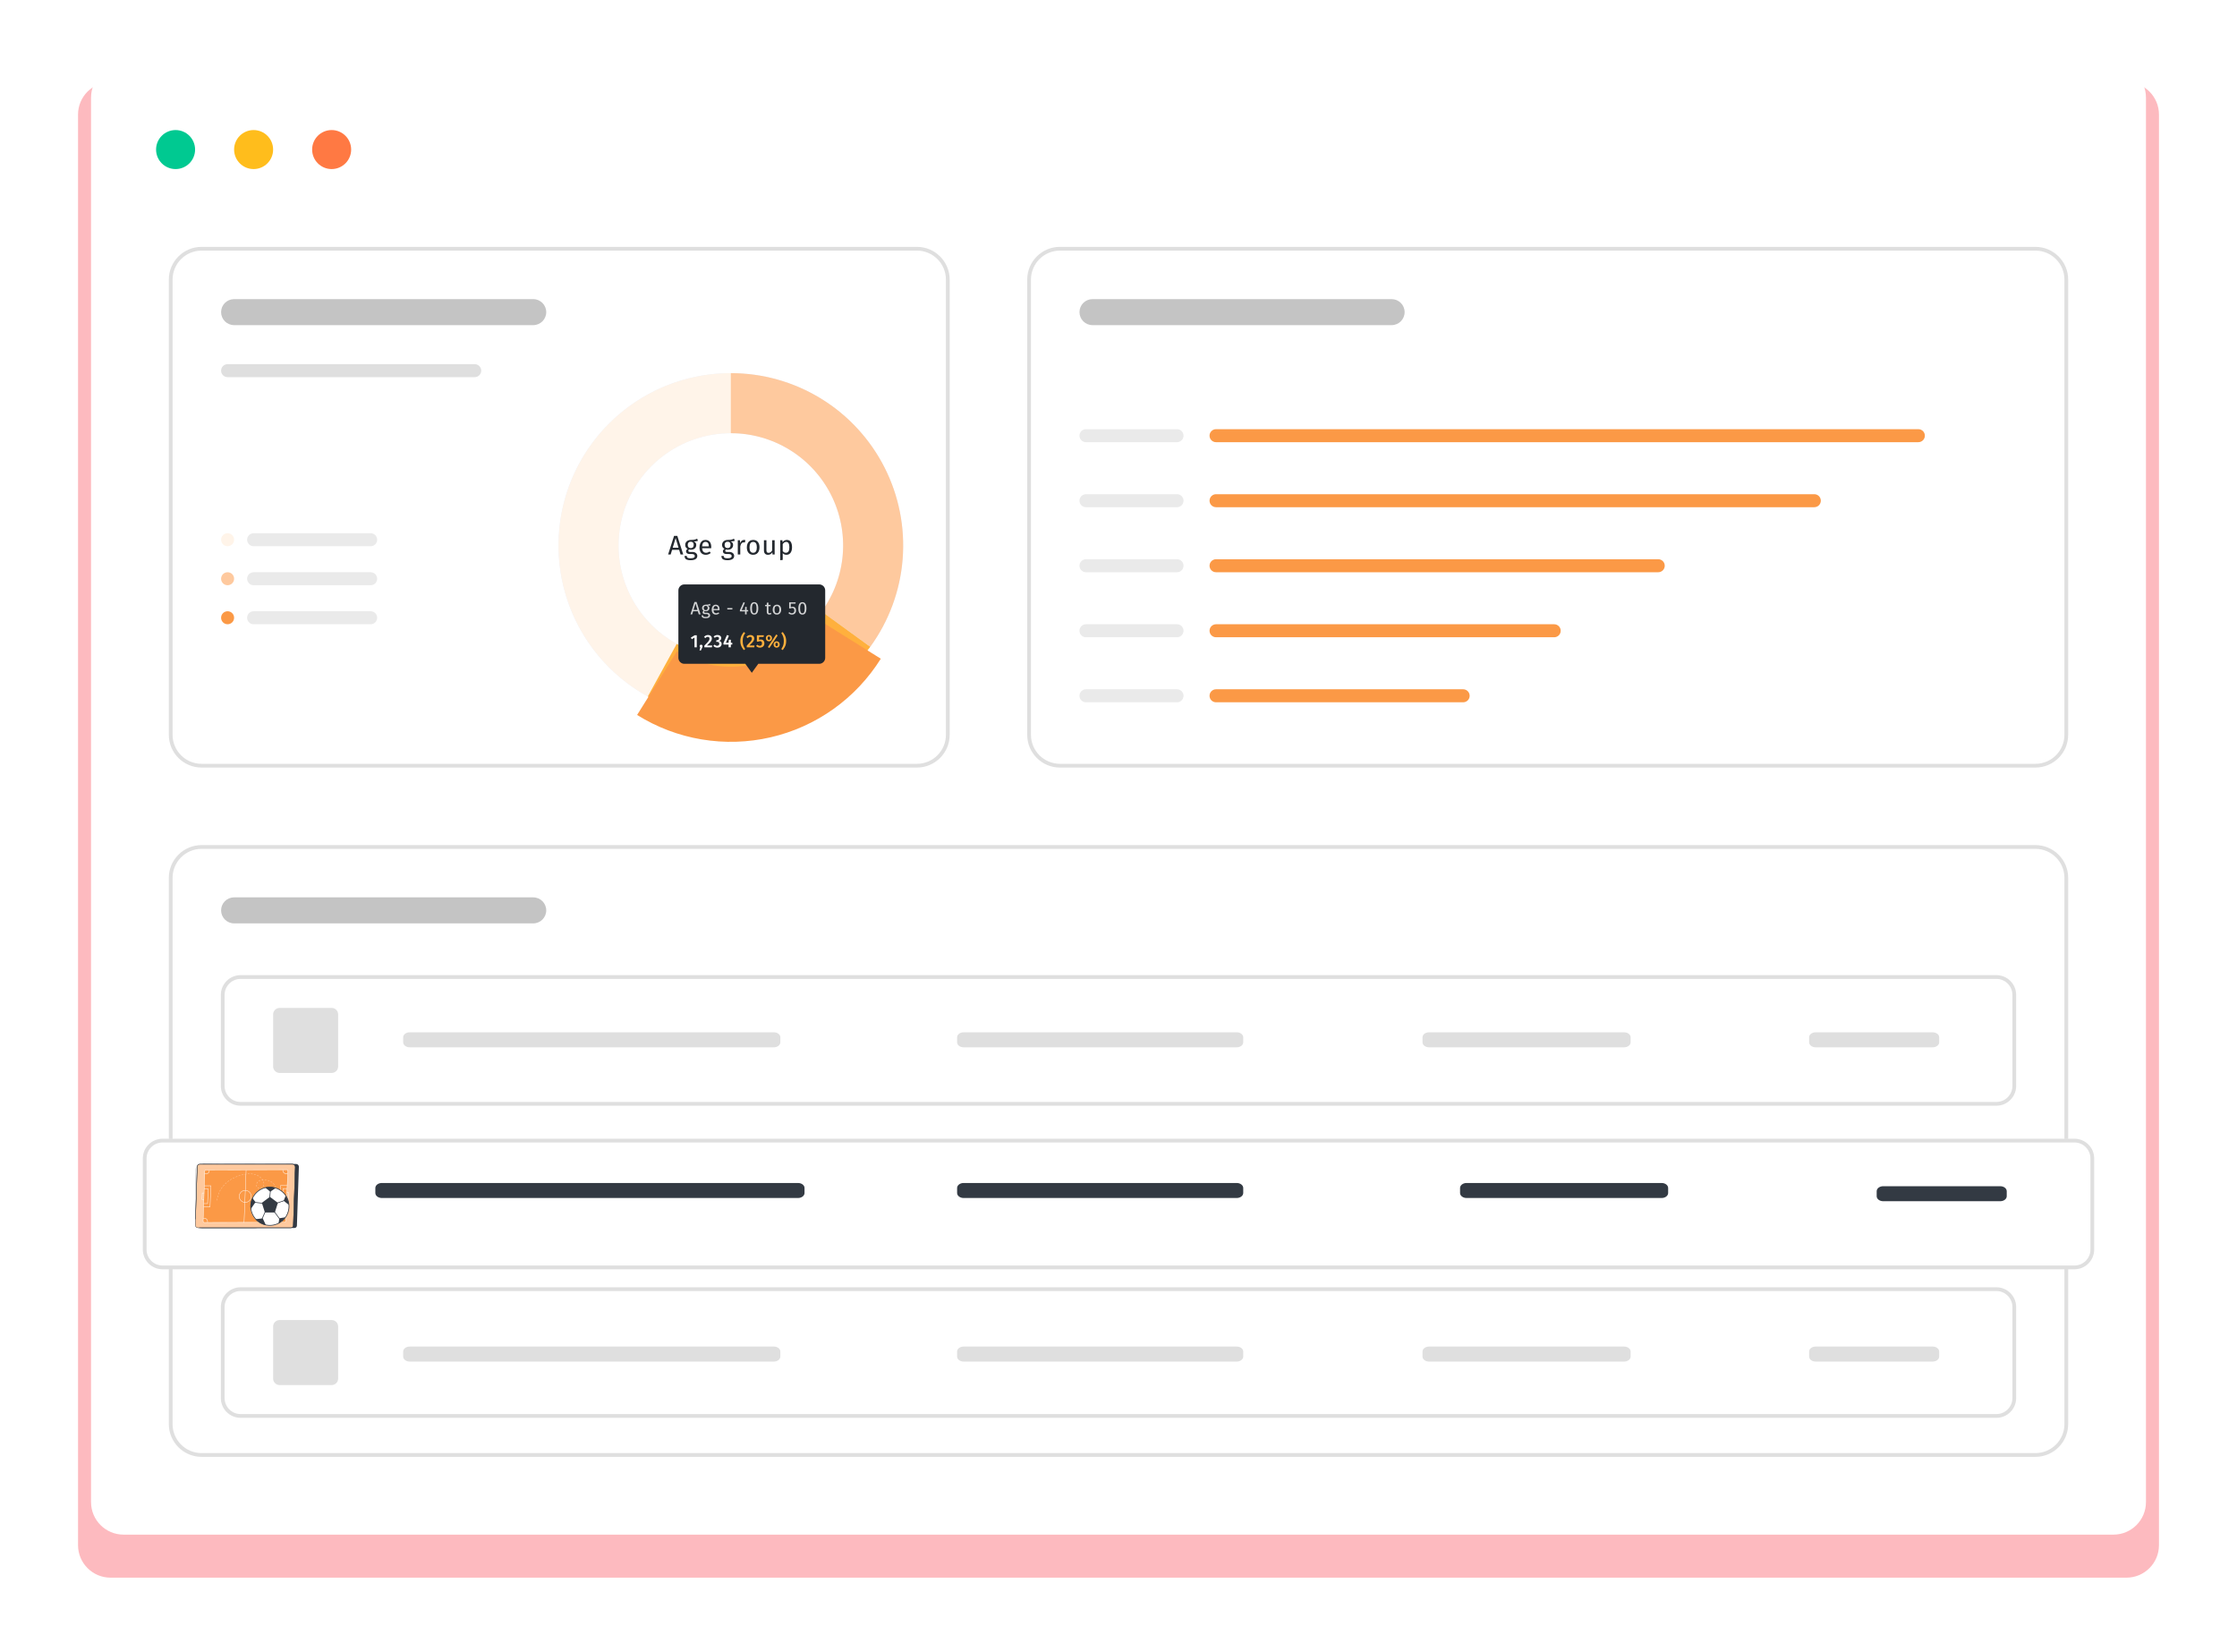 <svg width="596" height="440" viewBox="0 0 596 440" fill="none" xmlns="http://www.w3.org/2000/svg">
<g clip-path="url(#clip0)">
<g filter="url(#filter0_d)">
<path d="M566.547 13.858H29.454C24.669 13.858 20.791 17.736 20.791 22.52V403.622C20.791 408.406 24.669 412.284 29.454 412.284H566.547C571.331 412.284 575.21 408.406 575.21 403.622V22.52C575.21 17.736 571.331 13.858 566.547 13.858Z" fill="#FDBABF"/>
</g>
<path d="M563.081 17.323H32.919C28.134 17.323 24.256 21.201 24.256 25.985V400.158C24.256 404.941 28.134 408.819 32.919 408.819H563.081C567.866 408.819 571.744 404.941 571.744 400.158V25.985C571.744 21.201 567.866 17.323 563.081 17.323Z" fill="white"/>
<path d="M542.292 225.63H53.71C49.165 225.63 45.48 229.314 45.48 233.858V379.37C45.48 383.914 49.165 387.598 53.71 387.598H542.292C546.837 387.598 550.521 383.914 550.521 379.37V233.858C550.521 229.314 546.837 225.63 542.292 225.63Z" fill="white" stroke="#DFDFDF"/>
<path d="M142.069 239.055H62.371C60.458 239.055 58.906 240.606 58.906 242.519C58.906 244.433 60.458 245.984 62.371 245.984H142.069C143.983 245.984 145.534 244.433 145.534 242.519C145.534 240.606 143.983 239.055 142.069 239.055Z" fill="#C4C4C4"/>
<path d="M542.291 66.26H282.407C277.862 66.26 274.178 69.944 274.178 74.488V195.748C274.178 200.292 277.862 203.976 282.407 203.976H542.291C546.836 203.976 550.521 200.292 550.521 195.748V74.488C550.521 69.944 546.836 66.26 542.291 66.26Z" fill="white" stroke="#DFDFDF"/>
<path d="M370.768 79.686H291.071C289.157 79.686 287.605 81.237 287.605 83.15C287.605 85.064 289.157 86.615 291.071 86.615H370.768C372.682 86.615 374.233 85.064 374.233 83.15C374.233 81.237 372.682 79.686 370.768 79.686Z" fill="#C4C4C4"/>
<path d="M511.105 114.331H323.988C323.032 114.331 322.256 115.107 322.256 116.063C322.256 117.02 323.032 117.796 323.988 117.796H511.105C512.062 117.796 512.837 117.02 512.837 116.063C512.837 115.107 512.062 114.331 511.105 114.331Z" fill="#FB9946"/>
<path d="M483.384 131.653H323.988C323.032 131.653 322.256 132.429 322.256 133.386C322.256 134.342 323.032 135.118 323.988 135.118H483.384C484.341 135.118 485.116 134.342 485.116 133.386C485.116 132.429 484.341 131.653 483.384 131.653Z" fill="#FB9946"/>
<path d="M441.802 148.977H323.988C323.032 148.977 322.256 149.752 322.256 150.709C322.256 151.666 323.032 152.441 323.988 152.441H441.802C442.759 152.441 443.535 151.666 443.535 150.709C443.535 149.752 442.759 148.977 441.802 148.977Z" fill="#FB9946"/>
<path d="M414.081 166.299H323.988C323.032 166.299 322.256 167.074 322.256 168.031C322.256 168.988 323.032 169.763 323.988 169.763H414.081C415.038 169.763 415.814 168.988 415.814 168.031C415.814 167.074 415.038 166.299 414.081 166.299Z" fill="#FB9946"/>
<path d="M389.826 183.622H323.988C323.032 183.622 322.256 184.398 322.256 185.354C322.256 186.311 323.032 187.087 323.988 187.087H389.826C390.782 187.087 391.558 186.311 391.558 185.354C391.558 184.398 390.782 183.622 389.826 183.622Z" fill="#FB9946"/>
<path d="M313.594 114.331H289.338C288.381 114.331 287.605 115.107 287.605 116.063C287.605 117.02 288.381 117.796 289.338 117.796H313.594C314.551 117.796 315.326 117.02 315.326 116.063C315.326 115.107 314.551 114.331 313.594 114.331Z" fill="#EAEAEA"/>
<path d="M313.594 131.653H289.338C288.381 131.653 287.605 132.429 287.605 133.386C287.605 134.342 288.381 135.118 289.338 135.118H313.594C314.551 135.118 315.326 134.342 315.326 133.386C315.326 132.429 314.551 131.653 313.594 131.653Z" fill="#EAEAEA"/>
<path d="M313.594 148.977H289.338C288.381 148.977 287.605 149.752 287.605 150.709C287.605 151.666 288.381 152.441 289.338 152.441H313.594C314.551 152.441 315.326 151.666 315.326 150.709C315.326 149.752 314.551 148.977 313.594 148.977Z" fill="#EAEAEA"/>
<path d="M313.594 166.299H289.338C288.381 166.299 287.605 167.074 287.605 168.031C287.605 168.988 288.381 169.763 289.338 169.763H313.594C314.551 169.763 315.326 168.988 315.326 168.031C315.326 167.074 314.551 166.299 313.594 166.299Z" fill="#EAEAEA"/>
<path d="M313.594 183.622H289.338C288.381 183.622 287.605 184.398 287.605 185.354C287.605 186.311 288.381 187.087 289.338 187.087H313.594C314.551 187.087 315.326 186.311 315.326 185.354C315.326 184.398 314.551 183.622 313.594 183.622Z" fill="#EAEAEA"/>
<path d="M531.895 260.275H64.104C61.473 260.275 59.34 262.408 59.34 265.039V289.291C59.34 291.922 61.473 294.055 64.104 294.055H531.895C534.527 294.055 536.66 291.922 536.66 289.291V265.039C536.66 262.408 534.527 260.275 531.895 260.275Z" fill="white" stroke="#DFDFDF"/>
<path d="M206.174 275H109.151C108.194 275 107.418 275.597 107.418 276.333V277.667C107.418 278.403 108.194 279 109.151 279H206.174C207.131 279 207.906 278.403 207.906 277.667V276.333C207.906 275.597 207.131 275 206.174 275Z" fill="#DFDFDF"/>
<path d="M329.5 275H256.733C255.776 275 255 275.597 255 276.333V277.667C255 278.403 255.776 279 256.733 279H329.5C330.457 279 331.232 278.403 331.232 277.667V276.333C331.232 275.597 330.457 275 329.5 275Z" fill="#DFDFDF"/>
<path d="M432.709 275H380.733C379.776 275 379 275.597 379 276.333V277.667C379 278.403 379.776 279 380.733 279H432.709C433.666 279 434.442 278.403 434.442 277.667V276.333C434.442 275.597 433.666 275 432.709 275Z" fill="#DFDFDF"/>
<path d="M514.919 275H483.733C482.776 275 482 275.597 482 276.333V277.667C482 278.403 482.776 279 483.733 279H514.919C515.875 279 516.651 278.403 516.651 277.667V276.333C516.651 275.597 515.875 275 514.919 275Z" fill="#DFDFDF"/>
<path d="M88.361 268.504H74.5C73.543 268.504 72.768 269.279 72.768 270.236V284.094C72.768 285.051 73.543 285.827 74.5 285.827H88.361C89.317 285.827 90.093 285.051 90.093 284.094V270.236C90.093 269.279 89.317 268.504 88.361 268.504Z" fill="#DFDFDF"/>
<g filter="url(#filter1_d)">
<path d="M552.687 301.417H43.315C40.444 301.417 38.117 303.744 38.117 306.614V330.866C38.117 333.736 40.444 336.063 43.315 336.063H552.687C555.558 336.063 557.885 333.736 557.885 330.866V306.614C557.885 303.744 555.558 301.417 552.687 301.417Z" fill="white"/>
<path d="M552.687 301.851H43.315C40.684 301.851 38.551 303.983 38.551 306.614V330.866C38.551 333.497 40.684 335.63 43.315 335.63H552.687C555.319 335.63 557.452 333.497 557.452 330.866V306.614C557.452 303.983 555.319 301.851 552.687 301.851Z" stroke="#DFDFDF"/>
</g>
<path d="M212.616 315.143H101.733C100.776 315.143 100 315.74 100 316.476V317.809C100 318.546 100.776 319.143 101.733 319.143H212.616C213.573 319.143 214.349 318.546 214.349 317.809V316.476C214.349 315.74 213.573 315.143 212.616 315.143Z" fill="#333A43"/>
<path d="M329.5 315.143H256.733C255.776 315.143 255 315.74 255 316.476V317.809C255 318.546 255.776 319.143 256.733 319.143H329.5C330.457 319.143 331.233 318.546 331.233 317.809V316.476C331.233 315.74 330.457 315.143 329.5 315.143Z" fill="#333A43"/>
<path d="M442.709 315.143H390.733C389.776 315.143 389 315.74 389 316.476V317.809C389 318.546 389.776 319.143 390.733 319.143H442.709C443.666 319.143 444.442 318.546 444.442 317.809V316.476C444.442 315.74 443.666 315.143 442.709 315.143Z" fill="#333A43"/>
<path d="M532.919 316H501.733C500.776 316 500 316.597 500 317.333V318.667C500 319.403 500.776 320 501.733 320H532.919C533.875 320 534.651 319.403 534.651 318.667V317.333C534.651 316.597 533.875 316 532.919 316Z" fill="#333A43"/>
<path d="M67.57 310.079H53.709C52.752 310.079 51.977 310.855 51.977 311.811V325.67C51.977 326.626 52.752 327.402 53.709 327.402H67.57C68.526 327.402 69.302 326.626 69.302 325.67V311.811C69.302 310.855 68.526 310.079 67.57 310.079Z" fill="#DFDFDF"/>
<path d="M58.819 310.137L78.902 310.079C79.305 310.079 79.642 310.422 79.629 310.821L79.106 326.512C79.095 326.864 78.812 327.133 78.456 327.133L53.714 327.13C53.31 327.13 52.968 326.751 52.981 326.353L53.509 310.758C53.52 310.407 53.789 310.099 54.145 310.099L58.819 310.137Z" fill="#333A43"/>
<path d="M57.862 310.137H77.945C78.349 310.137 78.685 310.48 78.671 310.879L78.149 326.458C78.138 326.81 77.856 327.079 77.499 327.079H52.757C52.353 327.079 52.016 326.736 52.03 326.338L52.552 310.758C52.564 310.406 52.846 310.137 53.202 310.137H57.862Z" fill="#FEC99E"/>
<path d="M53.201 310.19C52.871 310.19 52.614 310.435 52.603 310.76L52.081 326.34C52.075 326.517 52.143 326.686 52.27 326.819C52.399 326.951 52.576 327.028 52.756 327.028H77.499C77.829 327.028 78.086 326.782 78.097 326.457L78.619 310.877C78.625 310.701 78.558 310.53 78.43 310.399C78.302 310.265 78.124 310.19 77.944 310.19H53.201ZM77.499 327.132H52.756C52.548 327.132 52.343 327.044 52.195 326.891C52.048 326.738 51.97 326.542 51.977 326.336L52.499 310.756C52.512 310.373 52.814 310.085 53.201 310.085H77.944C78.152 310.085 78.357 310.172 78.505 310.326C78.653 310.478 78.73 310.676 78.723 310.881L78.201 326.46C78.188 326.843 77.886 327.132 77.499 327.132Z" fill="#333A43"/>
<path d="M52.082 324.836C52.081 324.836 52.08 324.836 52.08 324.836C52.051 324.835 52.028 324.811 52.029 324.782L52.499 310.756C52.512 310.373 52.814 310.085 53.202 310.085H57.861C57.89 310.085 57.913 310.108 57.913 310.137C57.913 310.166 57.89 310.189 57.861 310.189H53.202C52.872 310.189 52.615 310.435 52.604 310.76L52.134 324.785C52.133 324.814 52.11 324.836 52.082 324.836Z" fill="#333A43"/>
<path d="M77.499 327.132H53.13C53.101 327.132 53.078 327.109 53.078 327.08C53.078 327.051 53.101 327.028 53.13 327.028H77.499C77.829 327.028 78.087 326.782 78.097 326.457L78.62 310.877C78.626 310.701 78.558 310.53 78.431 310.399C78.302 310.265 78.125 310.19 77.945 310.19H57.862C57.833 310.19 57.809 310.166 57.809 310.137C57.809 310.108 57.833 310.085 57.862 310.085H77.945C78.153 310.085 78.358 310.172 78.506 310.326C78.653 310.478 78.731 310.676 78.724 310.881L78.202 326.46C78.189 326.843 77.887 327.132 77.499 327.132Z" fill="#333A43"/>
<path d="M75.825 325.606L54.384 325.656C54.232 325.656 54.11 325.53 54.115 325.379L54.562 311.921C54.567 311.777 54.685 311.662 54.83 311.662L76.435 311.611C76.588 311.611 76.711 311.739 76.704 311.892L76.092 325.349C76.086 325.492 75.968 325.605 75.825 325.606Z" fill="#FB9946"/>
<path d="M75.824 325.553L75.824 325.606L75.824 325.553C75.939 325.553 76.034 325.463 76.039 325.347L76.651 311.89C76.654 311.831 76.632 311.774 76.591 311.731C76.55 311.688 76.495 311.664 76.435 311.664C76.435 311.664 76.435 311.664 76.435 311.664L54.829 311.714C54.712 311.715 54.617 311.806 54.614 311.923L54.167 325.381C54.165 325.439 54.187 325.496 54.228 325.538C54.269 325.581 54.324 325.604 54.383 325.604C54.383 325.604 54.383 325.604 54.384 325.604L75.824 325.553ZM54.383 325.708C54.295 325.708 54.214 325.673 54.153 325.611C54.092 325.548 54.06 325.465 54.063 325.377L54.509 311.92C54.515 311.746 54.655 311.61 54.829 311.61L76.434 311.56C76.435 311.56 76.435 311.56 76.435 311.56C76.523 311.56 76.606 311.594 76.667 311.658C76.728 311.722 76.76 311.806 76.755 311.895L76.144 325.352C76.136 325.523 75.996 325.658 75.824 325.658L54.384 325.708C54.384 325.708 54.383 325.708 54.383 325.708Z" fill="white"/>
<path d="M65.077 325.71L64.973 325.706L65.518 311.691L65.622 311.696L65.077 325.71Z" fill="white"/>
<path d="M65.337 317.164C65.311 317.164 65.286 317.165 65.26 317.166C64.408 317.207 63.749 317.934 63.79 318.785C63.81 319.198 63.989 319.578 64.295 319.856C64.601 320.133 64.997 320.276 65.41 320.255C65.822 320.235 66.203 320.056 66.48 319.75C66.758 319.444 66.9 319.049 66.88 318.635C66.86 318.223 66.68 317.843 66.374 317.566C66.088 317.305 65.722 317.164 65.337 317.164ZM65.333 320.362C64.922 320.362 64.531 320.211 64.225 319.933C63.898 319.637 63.707 319.231 63.686 318.79C63.642 317.881 64.346 317.106 65.255 317.062C65.696 317.04 66.118 317.192 66.445 317.488C66.771 317.784 66.963 318.19 66.984 318.631C67.006 319.071 66.854 319.494 66.558 319.82C66.261 320.147 65.855 320.338 65.415 320.36C65.387 320.361 65.36 320.362 65.333 320.362Z" fill="white"/>
<path d="M56.018 321.534H54.256V321.43H55.918L56.127 315.942H54.458V315.837H56.235L56.018 321.534Z" fill="white"/>
<path d="M55.351 320.686H54.336V320.582H55.25L55.395 316.765H54.417V316.66H55.504L55.351 320.686Z" fill="white"/>
<path d="M54.358 319.589H53.77L53.839 317.752H54.398V317.857H53.94L53.878 319.485H54.358V319.589Z" fill="white"/>
<path d="M76.243 321.483H74.477L74.715 315.751H76.488V315.856H74.816L74.585 321.378H76.243V321.483Z" fill="white"/>
<path d="M76.23 320.629H75.211L75.379 316.579H76.462V316.684H75.48L75.32 320.524H76.23V320.629Z" fill="white"/>
<path d="M76.883 319.526H76.299V319.421H76.783L76.851 317.783H76.397V317.679H76.96L76.883 319.526Z" fill="white"/>
<path d="M54.857 312.8C54.733 312.8 54.611 312.777 54.496 312.73L54.535 312.634C54.638 312.675 54.746 312.696 54.857 312.696C55.331 312.696 55.716 312.311 55.716 311.837C55.716 311.801 55.714 311.764 55.71 311.729L55.813 311.715C55.818 311.756 55.821 311.796 55.821 311.837C55.821 312.368 55.389 312.8 54.857 312.8Z" fill="white"/>
<path d="M76.268 312.732C75.737 312.732 75.305 312.3 75.305 311.768C75.305 311.727 75.307 311.686 75.312 311.646L75.416 311.659C75.411 311.695 75.409 311.732 75.409 311.768C75.409 312.242 75.794 312.627 76.268 312.627C76.379 312.627 76.488 312.606 76.59 312.565L76.629 312.662C76.514 312.708 76.393 312.732 76.268 312.732Z" fill="white"/>
<path d="M74.887 325.579C74.878 325.54 74.871 325.499 74.867 325.458C74.84 325.203 74.914 324.952 75.076 324.751C75.238 324.551 75.469 324.427 75.725 324.4C75.849 324.387 75.972 324.398 76.091 324.432L76.062 324.532C75.956 324.502 75.846 324.492 75.736 324.504C75.507 324.528 75.302 324.639 75.158 324.817C75.013 324.996 74.947 325.219 74.971 325.448C74.974 325.484 74.98 325.52 74.989 325.555L74.887 325.579Z" fill="white"/>
<path d="M55.333 325.647L55.232 325.624C55.24 325.588 55.246 325.553 55.25 325.516C55.299 325.045 54.956 324.623 54.485 324.573C54.374 324.561 54.264 324.571 54.158 324.602L54.129 324.501C54.248 324.467 54.371 324.456 54.496 324.469C55.024 324.525 55.409 324.999 55.353 325.528C55.349 325.568 55.343 325.608 55.333 325.647Z" fill="white"/>
<path d="M60.524 325.311L60.227 327.401L60.524 325.311Z" fill="white"/>
<path d="M76.974 321.351C76.974 322.437 76.637 323.444 76.059 324.274C75.584 324.956 74.949 325.518 74.207 325.903C73.501 326.269 72.698 326.477 71.847 326.477C71.503 326.477 71.169 326.444 70.844 326.379C69.741 326.161 68.766 325.589 68.041 324.785C67.387 324.061 66.937 323.15 66.781 322.141C66.741 321.883 67.058 321.283 67.058 321.015C67.058 320.357 67.027 319.974 67.17 319.479C67.202 319.369 67.174 319.235 67.233 319.113C67.896 317.747 69.148 316.72 70.66 316.363C70.667 316.362 70.674 316.36 70.682 316.358C71.055 316.27 71.474 316.617 71.875 316.617C72.424 316.617 72.923 316.31 73.418 316.469C73.431 316.473 73.445 316.478 73.458 316.482C74.562 316.848 75.5 317.577 76.128 318.53C76.602 319.247 76.899 320.088 76.962 320.995C76.969 321.112 76.974 321.232 76.974 321.351Z" fill="white"/>
<path d="M76.96 320.994L75.572 319.878L76.126 318.529C76.6 319.246 76.898 320.087 76.96 320.994Z" fill="#333A43"/>
<path d="M73.459 316.482L72.002 317.467L70.66 316.363C71.041 316.271 71.438 316.224 71.847 316.224C72.411 316.224 72.952 316.314 73.459 316.482Z" fill="#333A43"/>
<path d="M68.072 320.245L66.78 322.14C66.74 321.883 66.719 321.619 66.719 321.351C66.719 320.548 66.904 319.788 67.232 319.113L68.072 320.245Z" fill="#333A43"/>
<path d="M70.843 326.38C69.74 326.162 68.765 325.589 68.039 324.785L70.001 324.579L70.843 326.38Z" fill="#333A43"/>
<path d="M76.057 324.273C75.583 324.956 74.947 325.518 74.205 325.903L74.436 324.544L76.057 324.273Z" fill="#333A43"/>
<path d="M70.58 323.003L69.764 320.421L71.901 318.833L74.038 320.438L73.222 323.003H70.58Z" fill="#333A43"/>
<path d="M69.683 325.132C69.671 325.132 69.659 325.129 69.647 325.124C69.602 325.104 69.581 325.051 69.601 325.006L70.9 322.033C70.92 321.987 70.973 321.966 71.018 321.986C71.064 322.006 71.084 322.059 71.064 322.104L69.765 325.078C69.751 325.112 69.718 325.132 69.683 325.132Z" fill="#333A43"/>
<path d="M74.793 325.19C74.766 325.19 74.739 325.177 74.721 325.153L72.758 322.497C72.728 322.457 72.737 322.401 72.776 322.372C72.816 322.343 72.872 322.351 72.902 322.39L74.865 325.047C74.894 325.087 74.886 325.142 74.846 325.172C74.83 325.184 74.811 325.19 74.793 325.19Z" fill="#333A43"/>
<path d="M73.638 320.628C73.601 320.628 73.566 320.604 73.554 320.567C73.538 320.52 73.563 320.469 73.61 320.453L76.267 319.559C76.314 319.542 76.365 319.568 76.381 319.615C76.396 319.662 76.371 319.712 76.324 319.728L73.667 320.623C73.657 320.627 73.648 320.628 73.638 320.628Z" fill="#333A43"/>
<path d="M71.82 319.472C71.817 319.472 71.814 319.472 71.811 319.472C71.761 319.467 71.726 319.423 71.731 319.373L71.991 316.891C71.996 316.842 72.039 316.805 72.089 316.811C72.138 316.816 72.174 316.86 72.169 316.909L71.909 319.392C71.904 319.438 71.865 319.472 71.82 319.472Z" fill="#333A43"/>
<path d="M70.433 320.685C70.43 320.685 70.427 320.685 70.423 320.685L67.218 320.309C67.169 320.304 67.133 320.259 67.139 320.21C67.145 320.161 67.189 320.125 67.239 320.132L70.444 320.507C70.493 320.513 70.528 320.557 70.522 320.606C70.517 320.652 70.478 320.685 70.433 320.685Z" fill="#333A43"/>
<path d="M71.901 316.334C69.141 316.334 66.896 318.579 66.896 321.338C66.896 324.098 69.141 326.343 71.901 326.343C74.661 326.343 76.906 324.098 76.906 321.338C76.906 318.579 74.661 316.334 71.901 316.334ZM71.901 326.535C69.035 326.535 66.703 324.204 66.703 321.338C66.703 318.473 69.035 316.142 71.901 316.142C74.767 316.142 77.099 318.473 77.099 321.338C77.099 324.204 74.767 326.535 71.901 326.535Z" fill="#333A43"/>
<path d="M66.042 312.782C66.015 312.782 65.992 312.761 65.99 312.734C65.988 312.705 66.01 312.68 66.038 312.678C66.181 312.667 66.322 312.661 66.459 312.659C66.46 312.659 66.46 312.659 66.46 312.659C66.489 312.659 66.512 312.682 66.512 312.71C66.513 312.74 66.49 312.763 66.461 312.764C66.326 312.766 66.186 312.772 66.046 312.782C66.045 312.782 66.043 312.782 66.042 312.782ZM67.294 312.812C67.292 312.812 67.289 312.812 67.287 312.812C67.153 312.793 67.014 312.78 66.875 312.773C66.846 312.771 66.824 312.746 66.826 312.717C66.827 312.689 66.853 312.667 66.881 312.668C67.023 312.677 67.164 312.689 67.301 312.708C67.33 312.712 67.35 312.738 67.346 312.767C67.342 312.793 67.32 312.812 67.294 312.812ZM65.213 312.889C65.188 312.889 65.166 312.871 65.162 312.845C65.157 312.817 65.176 312.79 65.204 312.785C65.345 312.76 65.485 312.738 65.62 312.721C65.648 312.717 65.674 312.737 65.678 312.766C65.682 312.794 65.662 312.821 65.633 312.825C65.5 312.842 65.362 312.863 65.222 312.888C65.219 312.889 65.216 312.889 65.213 312.889ZM68.109 312.996C68.103 312.996 68.098 312.995 68.093 312.993C67.963 312.952 67.829 312.915 67.694 312.884C67.666 312.878 67.648 312.85 67.655 312.822C67.661 312.794 67.689 312.776 67.717 312.782C67.855 312.814 67.993 312.851 68.125 312.894C68.152 312.903 68.167 312.933 68.158 312.96C68.151 312.982 68.131 312.996 68.109 312.996ZM64.396 313.067C64.373 313.067 64.352 313.051 64.346 313.027C64.338 313 64.355 312.971 64.383 312.963C64.489 312.937 64.596 312.91 64.702 312.887C64.732 312.88 64.762 312.873 64.792 312.867C64.82 312.861 64.848 312.878 64.854 312.907C64.86 312.935 64.842 312.962 64.814 312.969C64.784 312.975 64.755 312.982 64.725 312.988C64.62 313.013 64.514 313.039 64.409 313.065C64.405 313.066 64.4 313.067 64.396 313.067ZM63.594 313.304C63.572 313.304 63.552 313.29 63.545 313.268C63.535 313.24 63.55 313.211 63.578 313.201C63.709 313.157 63.844 313.115 63.978 313.075C64.006 313.067 64.035 313.083 64.043 313.11C64.051 313.138 64.035 313.168 64.008 313.175C63.875 313.215 63.741 313.257 63.611 313.3C63.605 313.303 63.6 313.304 63.594 313.304ZM68.873 313.331C68.865 313.331 68.856 313.329 68.847 313.324C68.73 313.258 68.606 313.195 68.479 313.14C68.452 313.129 68.44 313.097 68.452 313.071C68.463 313.045 68.494 313.032 68.52 313.044C68.651 313.101 68.778 313.165 68.899 313.233C68.924 313.248 68.933 313.28 68.919 313.305C68.909 313.322 68.891 313.331 68.873 313.331ZM62.812 313.6C62.792 313.6 62.773 313.588 62.764 313.568C62.753 313.541 62.765 313.511 62.792 313.499C62.92 313.445 63.051 313.392 63.182 313.343C63.209 313.332 63.239 313.346 63.249 313.373C63.26 313.4 63.246 313.43 63.219 313.44C63.089 313.489 62.959 313.542 62.833 313.595C62.826 313.598 62.819 313.6 62.812 313.6ZM69.546 313.825C69.533 313.825 69.52 313.821 69.51 313.811C69.412 313.718 69.305 313.63 69.193 313.548C69.17 313.531 69.165 313.498 69.182 313.475C69.199 313.452 69.232 313.446 69.255 313.464C69.371 313.548 69.48 313.64 69.582 313.735C69.603 313.755 69.603 313.788 69.584 313.809C69.573 313.82 69.56 313.825 69.546 313.825ZM62.057 313.957C62.038 313.957 62.02 313.947 62.011 313.929C61.997 313.904 62.007 313.872 62.032 313.859C62.156 313.794 62.282 313.731 62.408 313.671C62.435 313.659 62.466 313.67 62.478 313.696C62.49 313.722 62.479 313.753 62.453 313.765C62.328 313.824 62.203 313.887 62.081 313.951C62.073 313.955 62.065 313.957 62.057 313.957ZM61.334 314.378C61.317 314.378 61.3 314.369 61.29 314.353C61.275 314.329 61.282 314.297 61.306 314.281C61.422 314.207 61.543 314.132 61.665 314.061C61.69 314.048 61.722 314.055 61.736 314.081C61.751 314.106 61.742 314.138 61.717 314.152C61.597 314.223 61.478 314.295 61.363 314.37C61.354 314.375 61.344 314.378 61.334 314.378ZM70.965 314.413C70.962 314.413 70.959 314.412 70.956 314.412C70.822 314.39 70.684 314.374 70.546 314.365C70.517 314.364 70.496 314.339 70.498 314.31C70.499 314.281 70.524 314.259 70.553 314.261C70.694 314.27 70.835 314.286 70.974 314.309C71.002 314.314 71.021 314.341 71.016 314.369C71.012 314.395 70.99 314.413 70.965 314.413ZM70.06 314.48C70.042 314.48 70.024 314.47 70.014 314.453C69.999 314.425 69.984 314.398 69.967 314.371C69.884 314.378 69.802 314.388 69.725 314.402C69.696 314.405 69.669 314.387 69.664 314.359C69.66 314.33 69.679 314.303 69.707 314.298C69.771 314.288 69.837 314.279 69.904 314.271C69.868 314.217 69.829 314.164 69.788 314.113C69.77 314.09 69.774 314.056 69.797 314.039C69.819 314.021 69.852 314.025 69.87 314.048C69.925 314.116 69.976 314.188 70.022 314.262C70.058 314.259 70.094 314.257 70.13 314.255C70.159 314.255 70.183 314.277 70.184 314.306C70.185 314.335 70.163 314.359 70.134 314.36C70.117 314.361 70.1 314.362 70.084 314.362C70.091 314.376 70.099 314.389 70.106 314.403C70.12 314.428 70.111 314.46 70.085 314.474C70.077 314.478 70.069 314.48 70.06 314.48ZM71.769 314.637C71.762 314.637 71.755 314.637 71.749 314.634C71.624 314.583 71.493 314.539 71.359 314.501C71.331 314.494 71.315 314.465 71.323 314.437C71.33 314.409 71.359 314.392 71.387 314.4C71.524 314.439 71.659 314.485 71.788 314.537C71.815 314.547 71.828 314.579 71.817 314.605C71.809 314.625 71.789 314.637 71.769 314.637ZM68.935 314.684C68.917 314.684 68.9 314.676 68.89 314.66C68.875 314.636 68.882 314.604 68.907 314.588C69.022 314.514 69.152 314.452 69.294 314.403C69.321 314.393 69.351 314.408 69.36 314.435C69.37 314.462 69.356 314.492 69.328 314.501C69.194 314.548 69.071 314.607 68.963 314.676C68.954 314.682 68.944 314.684 68.935 314.684ZM60.654 314.863C60.638 314.863 60.623 314.856 60.612 314.843C60.595 314.82 60.599 314.787 60.621 314.769C60.73 314.683 60.844 314.598 60.958 314.517C60.981 314.501 61.014 314.506 61.031 314.529C61.047 314.553 61.042 314.585 61.019 314.603C60.906 314.682 60.794 314.767 60.686 314.851C60.676 314.859 60.665 314.863 60.654 314.863ZM72.496 315.045C72.486 315.045 72.475 315.041 72.465 315.034C72.357 314.954 72.241 314.879 72.12 314.812C72.095 314.797 72.086 314.766 72.1 314.74C72.114 314.715 72.146 314.706 72.171 314.721C72.296 314.79 72.416 314.867 72.528 314.951C72.551 314.968 72.556 315 72.538 315.024C72.528 315.038 72.512 315.045 72.496 315.045ZM70.309 315.271C70.282 315.271 70.259 315.252 70.257 315.224C70.247 315.094 70.22 314.961 70.177 314.827C70.168 314.799 70.183 314.77 70.21 314.761C70.238 314.753 70.267 314.767 70.276 314.795C70.322 314.936 70.35 315.077 70.361 315.216C70.363 315.245 70.341 315.27 70.313 315.271C70.311 315.271 70.31 315.271 70.309 315.271ZM68.407 315.313C68.401 315.313 68.395 315.312 68.388 315.31C68.362 315.299 68.348 315.27 68.358 315.243C68.411 315.103 68.485 314.977 68.578 314.869C68.596 314.846 68.629 314.844 68.651 314.863C68.673 314.881 68.676 314.914 68.657 314.936C68.573 315.034 68.504 315.154 68.456 315.279C68.448 315.3 68.428 315.313 68.407 315.313ZM60.023 315.412C60.01 315.412 59.996 315.407 59.986 315.395C59.966 315.375 59.966 315.342 59.987 315.322C60.026 315.284 60.066 315.246 60.106 315.209C60.168 315.151 60.233 315.093 60.297 315.038C60.319 315.019 60.352 315.02 60.371 315.043C60.39 315.064 60.388 315.097 60.366 315.116C60.302 315.172 60.239 315.229 60.177 315.286C60.138 315.323 60.098 315.36 60.06 315.397C60.05 315.407 60.036 315.412 60.023 315.412ZM73.083 315.636C73.067 315.636 73.051 315.628 73.041 315.614C72.965 315.51 72.882 315.411 72.793 315.321L72.776 315.303C72.755 315.283 72.755 315.25 72.776 315.229C72.796 315.208 72.829 315.208 72.85 315.229L72.868 315.247C72.96 315.342 73.047 315.444 73.126 315.553C73.142 315.576 73.137 315.609 73.114 315.626C73.105 315.633 73.094 315.636 73.083 315.636ZM59.454 316.024C59.443 316.024 59.431 316.02 59.421 316.012C59.399 315.994 59.396 315.961 59.414 315.938C59.504 315.831 59.597 315.724 59.692 315.622C59.712 315.601 59.745 315.6 59.766 315.62C59.787 315.64 59.789 315.672 59.769 315.693C59.675 315.795 59.583 315.899 59.495 316.005C59.484 316.017 59.469 316.024 59.454 316.024ZM70.126 316.073C70.116 316.073 70.106 316.069 70.097 316.064C70.073 316.048 70.066 316.015 70.082 315.991C70.123 315.929 70.157 315.863 70.182 315.795C70.202 315.74 70.219 315.683 70.231 315.624C70.237 315.596 70.265 315.578 70.293 315.584C70.322 315.59 70.339 315.618 70.333 315.646C70.32 315.71 70.302 315.771 70.28 315.831C70.252 315.906 70.215 315.98 70.169 316.049C70.159 316.064 70.142 316.073 70.126 316.073ZM68.405 316.129C68.385 316.129 68.366 316.118 68.357 316.098C68.302 315.973 68.275 315.835 68.275 315.688L68.275 315.668C68.275 315.64 68.298 315.616 68.328 315.617C68.357 315.618 68.38 315.641 68.379 315.67L68.379 315.688C68.379 315.821 68.404 315.944 68.453 316.055C68.465 316.082 68.453 316.113 68.426 316.125C68.419 316.128 68.412 316.129 68.405 316.129ZM73.461 316.378C73.439 316.378 73.418 316.365 73.411 316.342C73.369 316.214 73.316 316.086 73.254 315.964C73.241 315.938 73.251 315.907 73.277 315.894C73.303 315.88 73.334 315.891 73.347 315.917C73.412 316.043 73.467 316.176 73.51 316.31C73.519 316.338 73.504 316.367 73.477 316.376C73.472 316.378 73.466 316.378 73.461 316.378ZM69.463 316.556C69.44 316.556 69.419 316.541 69.413 316.519C69.404 316.49 69.42 316.462 69.448 316.453C69.573 316.416 69.697 316.354 69.805 316.276C69.829 316.259 69.861 316.264 69.878 316.288C69.895 316.312 69.89 316.344 69.866 316.361C69.749 316.445 69.614 316.512 69.478 316.553C69.473 316.555 69.468 316.556 69.463 316.556ZM69.049 316.598C69.048 316.598 69.046 316.598 69.044 316.598C68.889 316.581 68.75 316.529 68.632 316.442C68.608 316.425 68.603 316.392 68.62 316.369C68.637 316.345 68.67 316.34 68.693 316.358C68.797 316.433 68.918 316.479 69.055 316.494C69.084 316.497 69.104 316.522 69.101 316.551C69.099 316.578 69.076 316.598 69.049 316.598ZM58.955 316.695C58.945 316.695 58.935 316.691 58.926 316.686C58.902 316.669 58.895 316.637 58.911 316.613C58.989 316.497 59.07 316.381 59.154 316.268C59.171 316.246 59.204 316.241 59.227 316.258C59.25 316.275 59.255 316.308 59.237 316.332C59.155 316.442 59.075 316.556 58.999 316.671C58.989 316.686 58.972 316.695 58.955 316.695ZM73.587 317.201C73.587 317.201 73.587 317.201 73.586 317.201C73.557 317.2 73.534 317.177 73.535 317.148C73.535 317.134 73.535 317.12 73.535 317.106C73.535 316.986 73.526 316.863 73.507 316.74C73.502 316.712 73.522 316.685 73.55 316.681C73.579 316.676 73.606 316.696 73.61 316.724C73.63 316.852 73.64 316.98 73.64 317.106C73.64 317.121 73.64 317.135 73.639 317.15C73.639 317.179 73.616 317.201 73.587 317.201ZM58.533 317.416C58.525 317.416 58.517 317.413 58.509 317.41C58.484 317.397 58.474 317.365 58.486 317.34C58.55 317.216 58.618 317.091 58.689 316.97C58.703 316.946 58.735 316.937 58.76 316.952C58.785 316.966 58.794 316.999 58.779 317.023C58.709 317.142 58.642 317.265 58.58 317.387C58.571 317.406 58.552 317.416 58.533 317.416ZM58.198 318.181C58.192 318.181 58.186 318.18 58.18 318.178C58.153 318.168 58.139 318.138 58.149 318.111C58.197 317.98 58.25 317.849 58.306 317.72C58.318 317.694 58.349 317.682 58.375 317.693C58.401 317.704 58.413 317.736 58.402 317.762C58.346 317.889 58.294 318.018 58.247 318.147C58.239 318.168 58.219 318.181 58.198 318.181ZM57.959 318.982C57.956 318.982 57.952 318.981 57.948 318.98C57.92 318.974 57.902 318.946 57.908 318.918C57.94 318.783 57.976 318.645 58.016 318.511C58.024 318.483 58.053 318.467 58.081 318.475C58.108 318.483 58.124 318.513 58.116 318.54C58.077 318.673 58.041 318.808 58.01 318.941C58.005 318.966 57.983 318.982 57.959 318.982ZM57.828 319.807C57.826 319.807 57.825 319.807 57.823 319.807C57.794 319.804 57.773 319.779 57.776 319.75C57.788 319.611 57.806 319.471 57.828 319.332C57.833 319.303 57.859 319.283 57.888 319.289C57.916 319.293 57.936 319.32 57.931 319.348C57.909 319.484 57.892 319.623 57.88 319.759C57.877 319.787 57.855 319.807 57.828 319.807Z" fill="#FEC99E"/>
<path d="M531.895 343.425H64.104C61.473 343.425 59.34 345.558 59.34 348.189V372.441C59.34 375.072 61.473 377.204 64.104 377.204H531.895C534.527 377.204 536.66 375.072 536.66 372.441V348.189C536.66 345.558 534.527 343.425 531.895 343.425Z" fill="white" stroke="#DFDFDF"/>
<path d="M206.174 358.717H109.151C108.194 358.717 107.418 359.314 107.418 360.05V361.383C107.418 362.12 108.194 362.717 109.151 362.717H206.174C207.131 362.717 207.906 362.12 207.906 361.383V360.05C207.906 359.314 207.131 358.717 206.174 358.717Z" fill="#DFDFDF"/>
<path d="M329.5 358.717H256.733C255.776 358.717 255 359.314 255 360.05V361.383C255 362.12 255.776 362.717 256.733 362.717H329.5C330.457 362.717 331.232 362.12 331.232 361.383V360.05C331.232 359.314 330.457 358.717 329.5 358.717Z" fill="#DFDFDF"/>
<path d="M432.709 358.717H380.733C379.776 358.717 379 359.314 379 360.05V361.383C379 362.12 379.776 362.717 380.733 362.717H432.709C433.666 362.717 434.442 362.12 434.442 361.383V360.05C434.442 359.314 433.666 358.717 432.709 358.717Z" fill="#DFDFDF"/>
<path d="M514.919 358.717H483.733C482.776 358.717 482 359.314 482 360.05V361.383C482 362.12 482.776 362.717 483.733 362.717H514.919C515.875 362.717 516.651 362.12 516.651 361.383V360.05C516.651 359.314 515.875 358.717 514.919 358.717Z" fill="#DFDFDF"/>
<path d="M88.361 351.653H74.5C73.543 351.653 72.768 352.429 72.768 353.386V367.244C72.768 368.201 73.543 368.976 74.5 368.976H88.361C89.317 368.976 90.093 368.201 90.093 367.244V353.386C90.093 352.429 89.317 351.653 88.361 351.653Z" fill="#DFDFDF"/>
<path d="M244.292 66.26H53.71C49.165 66.26 45.48 69.944 45.48 74.488V195.748C45.48 200.292 49.165 203.976 53.71 203.976H244.292C248.837 203.976 252.521 200.292 252.521 195.748V74.488C252.521 69.944 248.837 66.26 244.292 66.26Z" fill="white" stroke="#DFDFDF"/>
<path d="M194.714 183.223C215.655 183.223 232.631 166.25 232.631 145.312C232.631 124.375 215.655 107.401 194.714 107.401C173.773 107.401 156.797 124.375 156.797 145.312C156.797 166.25 173.773 183.223 194.714 183.223Z" stroke="#EBF0FC" stroke-width="16"/>
<path d="M176.913 178.786C169.303 174.741 163.298 168.223 159.89 160.308C156.48 152.393 155.869 143.554 158.159 135.245C160.447 126.937 165.499 119.657 172.481 114.604C179.462 109.55 187.958 107.026 196.566 107.447" stroke="#FFF4E9" stroke-width="16" stroke-linejoin="round"/>
<path d="M194.717 107.401C201.709 107.401 208.566 109.335 214.528 112.988C220.49 116.641 225.327 121.872 228.501 128.101C231.676 134.331 233.065 141.317 232.517 148.287C231.969 155.257 229.502 161.94 225.393 167.596" stroke="#FEC99E" stroke-width="16" stroke-linejoin="round"/>
<path d="M225.388 167.597C219.96 175.065 211.995 180.298 202.984 182.311C193.973 184.324 184.536 182.982 176.445 178.534" stroke="#FFB03D" stroke-width="16" stroke-linejoin="round"/>
<g filter="url(#filter2_d)">
<g filter="url(#filter3_d)">
<path d="M226.192 166.176C223.609 170.309 220.237 173.893 216.268 176.723C212.3 179.553 207.813 181.574 203.063 182.671C198.314 183.767 193.394 183.917 188.587 183.113C183.779 182.309 179.177 180.565 175.043 177.982" stroke="#FB9946" stroke-width="20" stroke-linejoin="round"/>
</g>
</g>
<path d="M181.316 147.708L180.942 146.465H179.067L178.693 147.708H178.004L179.591 142.759H180.454L182.034 147.708H181.316ZM179.232 145.912H180.777L180.008 143.326L179.232 145.912ZM185.942 144.094C185.799 144.142 185.641 144.173 185.468 144.188C185.295 144.203 185.085 144.21 184.836 144.21C185.282 144.411 185.504 144.729 185.504 145.165C185.504 145.543 185.375 145.852 185.116 146.092C184.858 146.331 184.505 146.45 184.06 146.45C183.888 146.45 183.727 146.427 183.578 146.378C183.521 146.417 183.475 146.469 183.442 146.537C183.409 146.599 183.392 146.663 183.392 146.731C183.392 146.936 183.557 147.039 183.888 147.039H184.491C184.745 147.039 184.97 147.085 185.166 147.176C185.363 147.267 185.514 147.392 185.619 147.549C185.729 147.708 185.784 147.887 185.784 148.088C185.784 148.457 185.633 148.74 185.332 148.936C185.03 149.137 184.589 149.238 184.01 149.238C183.603 149.238 183.28 149.194 183.04 149.108C182.805 149.027 182.638 148.902 182.537 148.735C182.437 148.567 182.386 148.351 182.386 148.088H182.982C182.982 148.241 183.011 148.361 183.069 148.448C183.126 148.539 183.229 148.605 183.377 148.649C183.526 148.696 183.737 148.72 184.01 148.72C184.407 148.72 184.69 148.67 184.858 148.57C185.03 148.474 185.116 148.328 185.116 148.131C185.116 147.954 185.049 147.821 184.915 147.73C184.781 147.638 184.594 147.593 184.355 147.593H183.759C183.437 147.593 183.193 147.526 183.026 147.392C182.863 147.252 182.781 147.08 182.781 146.875C182.781 146.75 182.817 146.63 182.889 146.515C182.961 146.4 183.064 146.297 183.198 146.206C182.977 146.092 182.814 145.951 182.71 145.782C182.609 145.61 182.559 145.401 182.559 145.158C182.559 144.903 182.621 144.676 182.745 144.475C182.875 144.274 183.049 144.119 183.27 144.009C183.495 143.893 183.744 143.836 184.017 143.836C184.314 143.841 184.563 143.831 184.764 143.807C184.965 143.778 185.131 143.743 185.26 143.699C185.394 143.652 185.557 143.584 185.748 143.498L185.942 144.094ZM184.017 144.31C183.768 144.31 183.574 144.389 183.435 144.547C183.301 144.701 183.234 144.903 183.234 145.158C183.234 145.416 183.303 145.625 183.442 145.782C183.581 145.936 183.778 146.012 184.031 146.012C184.29 146.012 184.486 145.938 184.621 145.789C184.759 145.636 184.828 145.423 184.828 145.15C184.828 144.59 184.558 144.31 184.017 144.31ZM189.496 145.704C189.496 145.814 189.492 145.926 189.482 146.041H187.068C187.096 146.458 187.202 146.764 187.384 146.96C187.566 147.157 187.801 147.255 188.088 147.255C188.27 147.255 188.438 147.229 188.591 147.176C188.744 147.123 188.905 147.039 189.072 146.925L189.36 147.32C188.957 147.636 188.517 147.794 188.038 147.794C187.511 147.794 187.099 147.621 186.802 147.277C186.51 146.932 186.364 146.458 186.364 145.854C186.364 145.462 186.426 145.115 186.551 144.812C186.68 144.507 186.862 144.267 187.096 144.094C187.336 143.922 187.616 143.836 187.938 143.836C188.44 143.836 188.825 144.001 189.094 144.332C189.363 144.662 189.496 145.119 189.496 145.704ZM188.843 145.51C188.843 145.136 188.768 144.851 188.62 144.655C188.471 144.458 188.249 144.36 187.951 144.36C187.411 144.36 187.116 144.758 187.068 145.553H188.843V145.51ZM195.762 144.094C195.619 144.142 195.46 144.173 195.288 144.188C195.116 144.203 194.905 144.21 194.656 144.21C195.101 144.411 195.323 144.729 195.323 145.165C195.323 145.543 195.194 145.852 194.936 146.092C194.677 146.331 194.325 146.45 193.88 146.45C193.707 146.45 193.547 146.427 193.399 146.378C193.341 146.417 193.295 146.469 193.262 146.537C193.229 146.599 193.211 146.663 193.211 146.731C193.211 146.936 193.377 147.039 193.707 147.039H194.311C194.565 147.039 194.79 147.085 194.986 147.176C195.182 147.267 195.334 147.392 195.439 147.549C195.549 147.708 195.604 147.887 195.604 148.088C195.604 148.457 195.453 148.74 195.151 148.936C194.85 149.137 194.409 149.238 193.829 149.238C193.423 149.238 193.099 149.194 192.86 149.108C192.625 149.027 192.457 148.902 192.356 148.735C192.256 148.567 192.206 148.351 192.206 148.088H192.803C192.803 148.241 192.831 148.361 192.888 148.448C192.945 148.539 193.049 148.605 193.198 148.649C193.346 148.696 193.556 148.72 193.829 148.72C194.227 148.72 194.51 148.67 194.677 148.57C194.85 148.474 194.936 148.328 194.936 148.131C194.936 147.954 194.869 147.821 194.734 147.73C194.601 147.638 194.414 147.593 194.175 147.593H193.578C193.257 147.593 193.013 147.526 192.845 147.392C192.682 147.252 192.601 147.08 192.601 146.875C192.601 146.75 192.637 146.63 192.709 146.515C192.781 146.4 192.884 146.297 193.017 146.206C192.797 146.092 192.634 145.951 192.529 145.782C192.428 145.61 192.378 145.401 192.378 145.158C192.378 144.903 192.44 144.676 192.565 144.475C192.694 144.274 192.869 144.119 193.089 144.009C193.315 143.893 193.564 143.836 193.837 143.836C194.134 143.841 194.383 143.831 194.584 143.807C194.785 143.778 194.95 143.743 195.08 143.699C195.213 143.652 195.376 143.584 195.568 143.498L195.762 144.094ZM193.837 144.31C193.587 144.31 193.393 144.389 193.255 144.547C193.12 144.701 193.054 144.903 193.054 145.158C193.054 145.416 193.123 145.625 193.262 145.782C193.401 145.936 193.597 146.012 193.851 146.012C194.11 146.012 194.306 145.938 194.44 145.789C194.579 145.636 194.649 145.423 194.649 145.15C194.649 144.59 194.378 144.31 193.837 144.31ZM198.214 143.836C198.348 143.836 198.472 143.85 198.588 143.879L198.465 144.526C198.35 144.497 198.24 144.482 198.134 144.482C197.901 144.482 197.711 144.568 197.567 144.741C197.423 144.914 197.311 145.181 197.23 145.545V147.708H196.569V143.922H197.137L197.201 144.69C197.301 144.408 197.438 144.195 197.61 144.051C197.783 143.907 197.984 143.836 198.214 143.836ZM200.673 143.836C201.205 143.836 201.616 144.013 201.909 144.367C202.206 144.721 202.354 145.203 202.354 145.811C202.354 146.204 202.287 146.551 202.153 146.853C202.019 147.15 201.825 147.382 201.571 147.549C201.317 147.712 201.016 147.794 200.666 147.794C200.134 147.794 199.72 147.617 199.423 147.262C199.126 146.908 198.977 146.427 198.977 145.818C198.977 145.426 199.044 145.081 199.178 144.784C199.313 144.482 199.507 144.25 199.761 144.087C200.014 143.919 200.318 143.836 200.673 143.836ZM200.673 144.367C200.017 144.367 199.689 144.851 199.689 145.818C199.689 146.781 200.014 147.262 200.666 147.262C201.317 147.262 201.643 146.779 201.643 145.811C201.643 144.849 201.32 144.367 200.673 144.367ZM206.389 147.708H205.822L205.772 147.119C205.628 147.353 205.463 147.526 205.276 147.636C205.089 147.741 204.862 147.794 204.593 147.794C204.263 147.794 204.004 147.693 203.817 147.492C203.631 147.291 203.537 147.006 203.537 146.637V143.922H204.198V146.565C204.198 146.824 204.244 147.008 204.335 147.119C204.426 147.224 204.574 147.277 204.781 147.277C205.149 147.277 205.465 147.058 205.728 146.623V143.922H206.389V147.708ZM209.621 143.836C210.105 143.836 210.46 144.009 210.684 144.353C210.91 144.698 211.022 145.184 211.022 145.811C211.022 146.405 210.893 146.884 210.634 147.248C210.376 147.612 210.009 147.794 209.536 147.794C209.114 147.794 208.783 147.65 208.544 147.363V149.159L207.883 149.238V143.922H208.45L208.5 144.432C208.64 144.241 208.807 144.094 209.004 143.994C209.2 143.888 209.406 143.836 209.621 143.836ZM209.377 147.255C210 147.255 210.311 146.774 210.311 145.811C210.311 144.844 210.026 144.36 209.456 144.36C209.27 144.36 209.099 144.416 208.946 144.526C208.793 144.636 208.659 144.777 208.544 144.949V146.795C208.64 146.944 208.759 147.058 208.903 147.14C209.047 147.217 209.205 147.255 209.377 147.255Z" fill="#23282E"/>
<g filter="url(#filter4_d)">
<path fill-rule="evenodd" clip-rule="evenodd" d="M182.339 155.686C181.457 155.686 180.742 156.4 180.742 157.282V175.24C180.742 176.121 181.457 176.836 182.339 176.836H198.571L200.299 179.23L202.028 176.836H218.26C219.142 176.836 219.856 176.121 219.856 175.24V157.282C219.856 156.4 219.142 155.686 218.26 155.686H182.339Z" fill="#23282E"/>
</g>
<path opacity="0.8" d="M186.173 163.669L185.924 162.84H184.673L184.425 163.669H183.965L185.023 160.37H185.598L186.652 163.669H186.173ZM184.783 162.472H185.813L185.302 160.748L184.783 162.472ZM189.3 161.261C189.204 161.293 189.098 161.313 188.984 161.323C188.869 161.332 188.729 161.337 188.562 161.337C188.859 161.471 189.007 161.683 189.007 161.974C189.007 162.226 188.922 162.432 188.749 162.592C188.577 162.751 188.342 162.831 188.045 162.831C187.93 162.831 187.823 162.815 187.725 162.783C187.686 162.809 187.655 162.844 187.634 162.889C187.611 162.93 187.6 162.973 187.6 163.018C187.6 163.155 187.71 163.224 187.93 163.224H188.333C188.502 163.224 188.651 163.254 188.782 163.315C188.914 163.376 189.014 163.459 189.085 163.564C189.158 163.669 189.195 163.789 189.195 163.923C189.195 164.169 189.094 164.357 188.893 164.488C188.691 164.622 188.398 164.69 188.011 164.69C187.74 164.69 187.524 164.66 187.365 164.603C187.208 164.548 187.096 164.466 187.03 164.354C186.963 164.243 186.929 164.099 186.929 163.923H187.327C187.327 164.025 187.346 164.105 187.384 164.162C187.422 164.223 187.491 164.268 187.59 164.296C187.689 164.328 187.829 164.344 188.011 164.344C188.276 164.344 188.465 164.311 188.577 164.243C188.691 164.18 188.749 164.082 188.749 163.952C188.749 163.834 188.704 163.745 188.615 163.683C188.526 163.622 188.401 163.592 188.242 163.592H187.844C187.63 163.592 187.467 163.548 187.355 163.459C187.247 163.366 187.193 163.251 187.193 163.114C187.193 163.031 187.217 162.951 187.265 162.874C187.312 162.798 187.381 162.729 187.471 162.668C187.323 162.592 187.215 162.497 187.145 162.386C187.077 162.27 187.044 162.132 187.044 161.969C187.044 161.8 187.085 161.649 187.168 161.514C187.255 161.38 187.371 161.276 187.518 161.203C187.668 161.126 187.835 161.088 188.016 161.088C188.214 161.092 188.38 161.085 188.515 161.069C188.649 161.05 188.759 161.026 188.845 160.997C188.935 160.965 189.043 160.92 189.17 160.863L189.3 161.261ZM188.016 161.404C187.85 161.404 187.721 161.457 187.628 161.562C187.539 161.664 187.494 161.8 187.494 161.969C187.494 162.141 187.541 162.281 187.634 162.386C187.725 162.488 187.857 162.539 188.026 162.539C188.198 162.539 188.329 162.49 188.418 162.391C188.511 162.289 188.558 162.147 188.558 161.965C188.558 161.59 188.377 161.404 188.016 161.404ZM191.712 162.333C191.712 162.406 191.709 162.482 191.702 162.558H190.093C190.112 162.836 190.182 163.04 190.303 163.171C190.425 163.302 190.581 163.368 190.773 163.368C190.894 163.368 191.006 163.35 191.108 163.315C191.21 163.279 191.318 163.224 191.43 163.147L191.621 163.41C191.352 163.622 191.059 163.726 190.74 163.726C190.388 163.726 190.114 163.612 189.915 163.382C189.721 163.152 189.623 162.836 189.623 162.433C189.623 162.172 189.665 161.94 189.748 161.739C189.834 161.535 189.956 161.376 190.112 161.261C190.271 161.145 190.458 161.088 190.672 161.088C191.008 161.088 191.265 161.198 191.443 161.418C191.623 161.639 191.712 161.944 191.712 162.333ZM191.276 162.204C191.276 161.955 191.227 161.765 191.127 161.634C191.028 161.503 190.88 161.437 190.682 161.437C190.322 161.437 190.125 161.702 190.093 162.232H191.276V162.204ZM193.771 162.357V161.984H195.127V162.357H193.771ZM199.342 162.529V162.879H198.925V163.669H198.499V162.879H197.13V162.563L198.092 160.418L198.461 160.571L197.594 162.529H198.504L198.543 161.668H198.925V162.529H199.342ZM200.952 160.418C201.306 160.418 201.572 160.56 201.751 160.844C201.933 161.125 202.024 161.533 202.024 162.069C202.024 162.606 201.933 163.016 201.751 163.3C201.572 163.584 201.306 163.726 200.952 163.726C200.597 163.726 200.329 163.584 200.147 163.3C199.968 163.016 199.878 162.606 199.878 162.069C199.878 161.533 199.968 161.125 200.147 160.844C200.329 160.56 200.597 160.418 200.952 160.418ZM200.952 160.767C200.744 160.767 200.589 160.869 200.487 161.073C200.388 161.278 200.338 161.61 200.338 162.069C200.338 162.529 200.388 162.863 200.487 163.071C200.589 163.275 200.744 163.377 200.952 163.377C201.155 163.377 201.309 163.275 201.411 163.071C201.513 162.863 201.564 162.529 201.564 162.069C201.564 161.613 201.513 161.283 201.411 161.079C201.309 160.871 201.155 160.767 200.952 160.767ZM205.538 163.554C205.371 163.669 205.183 163.726 204.972 163.726C204.758 163.726 204.591 163.666 204.47 163.545C204.352 163.42 204.292 163.241 204.292 163.008V161.486H203.852V161.145H204.292V160.575L204.733 160.523V161.145H205.332L205.284 161.486H204.733V162.989C204.733 163.12 204.756 163.215 204.8 163.277C204.848 163.334 204.926 163.363 205.034 163.363C205.134 163.363 205.246 163.329 205.37 163.262L205.538 163.554ZM207 161.088C207.354 161.088 207.629 161.206 207.824 161.442C208.021 161.679 208.121 161.999 208.121 162.405C208.121 162.667 208.076 162.898 207.987 163.099C207.898 163.297 207.768 163.452 207.599 163.564C207.43 163.673 207.229 163.726 206.995 163.726C206.641 163.726 206.365 163.609 206.167 163.372C205.968 163.136 205.87 162.815 205.87 162.41C205.87 162.148 205.915 161.918 206.004 161.72C206.093 161.519 206.222 161.364 206.392 161.255C206.561 161.144 206.764 161.088 207 161.088ZM207 161.442C206.563 161.442 206.344 161.765 206.344 162.41C206.344 163.052 206.561 163.372 206.995 163.372C207.43 163.372 207.646 163.05 207.646 162.405C207.646 161.763 207.431 161.442 207 161.442ZM211.928 160.81H210.678V161.753C210.841 161.671 211.012 161.629 211.191 161.629C211.466 161.629 211.686 161.72 211.852 161.902C212.018 162.081 212.101 162.328 212.101 162.645C212.101 162.855 212.055 163.043 211.962 163.209C211.869 163.372 211.739 163.5 211.57 163.592C211.403 163.682 211.21 163.726 210.99 163.726C210.795 163.726 210.621 163.693 210.468 163.626C210.314 163.556 210.172 163.454 210.042 163.319L210.3 163.066C210.402 163.168 210.508 163.245 210.616 163.296C210.725 163.344 210.848 163.368 210.985 163.368C211.189 163.368 211.349 163.304 211.464 163.176C211.582 163.048 211.641 162.868 211.641 162.635C211.641 162.402 211.589 162.232 211.483 162.128C211.377 162.022 211.235 161.969 211.057 161.969C210.974 161.969 210.897 161.979 210.827 161.998C210.756 162.014 210.682 162.041 210.602 162.079H210.257V160.465H211.991L211.928 160.81ZM213.78 160.418C214.135 160.418 214.402 160.56 214.58 160.844C214.762 161.125 214.853 161.533 214.853 162.069C214.853 162.606 214.762 163.016 214.58 163.3C214.402 163.584 214.135 163.726 213.78 163.726C213.426 163.726 213.158 163.584 212.976 163.3C212.797 163.016 212.708 162.606 212.708 162.069C212.708 161.533 212.797 161.125 212.976 160.844C213.158 160.56 213.426 160.418 213.78 160.418ZM213.78 160.767C213.573 160.767 213.418 160.869 213.316 161.073C213.217 161.278 213.167 161.61 213.167 162.069C213.167 162.529 213.217 162.863 213.316 163.071C213.418 163.275 213.573 163.377 213.78 163.377C213.985 163.377 214.138 163.275 214.24 163.071C214.343 162.863 214.394 162.529 214.394 162.069C214.394 161.613 214.343 161.283 214.24 161.079C214.138 160.871 213.985 160.767 213.78 160.767Z" fill="white"/>
<path d="M185.638 169.225V172.448H185.036V169.843L184.316 170.279L184.049 169.867L185.098 169.225H185.638ZM186.792 171.744C186.904 171.744 186.997 171.781 187.07 171.854C187.147 171.928 187.185 172.02 187.185 172.132C187.185 172.193 187.175 172.255 187.156 172.319C187.137 172.383 187.105 172.464 187.061 172.564L186.749 173.272H186.376L186.572 172.448C186.463 172.375 186.409 172.268 186.409 172.127C186.409 172.019 186.446 171.928 186.519 171.854C186.593 171.781 186.684 171.744 186.792 171.744ZM188.617 169.168C188.834 169.168 189.02 169.208 189.177 169.288C189.337 169.367 189.458 169.476 189.541 169.613C189.624 169.75 189.666 169.904 189.666 170.073C189.666 170.255 189.626 170.43 189.546 170.6C189.469 170.765 189.34 170.951 189.158 171.155C188.976 171.36 188.709 171.629 188.358 171.964H189.738L189.67 172.448H187.664V171.998C188.073 171.583 188.365 171.276 188.54 171.079C188.719 170.877 188.845 170.707 188.918 170.566C188.995 170.422 189.033 170.274 189.033 170.121C189.033 169.974 188.99 169.859 188.904 169.776C188.821 169.693 188.709 169.652 188.569 169.652C188.444 169.652 188.334 169.678 188.238 169.733C188.145 169.784 188.048 169.87 187.946 169.992L187.573 169.695C187.844 169.343 188.192 169.168 188.617 169.168ZM191.144 169.168C191.358 169.168 191.541 169.205 191.695 169.278C191.851 169.352 191.967 169.451 192.045 169.575C192.124 169.699 192.164 169.837 192.164 169.987C192.164 170.182 192.108 170.345 191.996 170.475C191.884 170.603 191.731 170.693 191.537 170.744C191.751 170.763 191.926 170.839 192.064 170.973C192.2 171.108 192.27 171.293 192.27 171.529C192.27 171.714 192.221 171.882 192.126 172.032C192.033 172.182 191.899 172.301 191.723 172.391C191.548 172.477 191.34 172.52 191.1 172.52C190.66 172.52 190.312 172.365 190.056 172.055L190.397 171.73C190.505 171.839 190.612 171.918 190.717 171.969C190.823 172.017 190.939 172.041 191.067 172.041C191.24 172.041 191.377 171.994 191.479 171.898C191.585 171.799 191.637 171.666 191.637 171.5C191.637 171.315 191.588 171.182 191.488 171.102C191.393 171.023 191.249 170.983 191.058 170.983H190.804L190.876 170.547H191.048C191.204 170.547 191.329 170.504 191.422 170.418C191.518 170.332 191.566 170.212 191.566 170.059C191.566 169.928 191.522 169.826 191.436 169.752C191.35 169.676 191.235 169.637 191.091 169.637C190.967 169.637 190.853 169.661 190.751 169.709C190.649 169.754 190.547 169.824 190.445 169.92L190.133 169.58C190.424 169.305 190.761 169.168 191.144 169.168ZM195.103 171.242V171.71H194.714V172.448H194.116V171.71H192.746V171.289L193.684 169.163L194.207 169.36L193.383 171.242H194.12L194.183 170.432H194.714V171.242H195.103Z" fill="white"/>
<path d="M198.547 168.632C198.311 168.971 198.138 169.299 198.03 169.619C197.924 169.935 197.872 170.32 197.872 170.773C197.872 171.223 197.924 171.608 198.03 171.927C198.138 172.246 198.311 172.575 198.547 172.914L198.155 173.177C197.947 172.886 197.782 172.64 197.661 172.439C197.543 172.235 197.444 171.996 197.364 171.721C197.284 171.443 197.244 171.127 197.244 170.773C197.244 170.418 197.284 170.104 197.364 169.829C197.444 169.551 197.543 169.312 197.661 169.111C197.782 168.907 197.947 168.659 198.155 168.369L198.547 168.632ZM199.907 169.169C200.124 169.169 200.311 169.208 200.468 169.288C200.627 169.368 200.748 169.477 200.831 169.614C200.915 169.752 200.956 169.905 200.956 170.074C200.956 170.256 200.916 170.431 200.836 170.6C200.76 170.767 200.63 170.952 200.449 171.156C200.267 171.36 200 171.63 199.648 171.965H201.028L200.96 172.449H198.954V171.999C199.362 171.583 199.655 171.278 199.83 171.079C200.009 170.878 200.135 170.708 200.209 170.567C200.286 170.424 200.324 170.275 200.324 170.121C200.324 169.975 200.28 169.86 200.195 169.777C200.112 169.693 200 169.652 199.859 169.652C199.735 169.652 199.625 169.68 199.529 169.733C199.436 169.784 199.339 169.871 199.237 169.992L198.863 169.695C199.134 169.344 199.483 169.169 199.907 169.169ZM203.448 169.681H202.242V170.481C202.401 170.401 202.564 170.361 202.73 170.361C202.91 170.361 203.069 170.403 203.209 170.485C203.35 170.568 203.458 170.689 203.535 170.845C203.615 171.001 203.655 171.187 203.655 171.4C203.655 171.621 203.605 171.816 203.506 171.984C203.408 172.153 203.267 172.286 203.085 172.382C202.903 172.475 202.692 172.521 202.452 172.521C202.238 172.521 202.049 172.482 201.882 172.406C201.72 172.326 201.571 172.213 201.437 172.066L201.787 171.74C201.972 171.945 202.189 172.047 202.438 172.047C202.62 172.047 202.762 171.99 202.865 171.879C202.97 171.767 203.022 171.608 203.022 171.4C203.022 171.001 202.85 170.801 202.505 170.801C202.431 170.801 202.363 170.811 202.3 170.831C202.236 170.846 202.165 170.873 202.088 170.912H201.653V169.226H203.52L203.448 169.681ZM206.804 169.02L207.202 169.274L204.98 172.621L204.587 172.367L206.804 169.02ZM204.86 169.169C205.014 169.169 205.152 169.204 205.277 169.274C205.401 169.341 205.499 169.438 205.569 169.566C205.643 169.693 205.679 169.841 205.679 170.007C205.679 170.172 205.643 170.32 205.569 170.447C205.499 170.575 205.401 170.674 205.277 170.744C205.152 170.811 205.014 170.845 204.86 170.845C204.707 170.845 204.568 170.811 204.444 170.744C204.323 170.674 204.225 170.575 204.151 170.447C204.081 170.32 204.046 170.172 204.046 170.007C204.046 169.841 204.081 169.693 204.151 169.566C204.225 169.438 204.323 169.341 204.444 169.274C204.568 169.204 204.707 169.169 204.86 169.169ZM204.86 169.551C204.736 169.551 204.647 169.595 204.592 169.681C204.541 169.764 204.516 169.873 204.516 170.007C204.516 170.138 204.541 170.246 204.592 170.333C204.647 170.418 204.736 170.462 204.86 170.462C205.09 170.462 205.205 170.31 205.205 170.007C205.205 169.703 205.09 169.551 204.86 169.551ZM206.92 170.845C207.073 170.845 207.212 170.88 207.336 170.95C207.461 171.017 207.558 171.115 207.628 171.242C207.698 171.369 207.734 171.517 207.734 171.683C207.734 171.848 207.698 171.996 207.628 172.123C207.558 172.251 207.461 172.35 207.336 172.42C207.212 172.488 207.073 172.521 206.92 172.521C206.766 172.521 206.628 172.488 206.503 172.42C206.378 172.35 206.279 172.251 206.206 172.123C206.136 171.996 206.101 171.848 206.101 171.683C206.101 171.517 206.136 171.369 206.206 171.242C206.279 171.115 206.378 171.017 206.503 170.95C206.628 170.88 206.766 170.845 206.92 170.845ZM206.92 171.227C206.795 171.227 206.706 171.271 206.651 171.357C206.6 171.44 206.575 171.549 206.575 171.683C206.575 171.814 206.6 171.922 206.651 172.009C206.706 172.094 206.795 172.138 206.92 172.138C207.149 172.138 207.264 171.986 207.264 171.683C207.264 171.38 207.149 171.227 206.92 171.227ZM208.546 168.369C208.753 168.656 208.916 168.902 209.034 169.106C209.156 169.311 209.256 169.55 209.336 169.824C209.415 170.099 209.455 170.415 209.455 170.773C209.455 171.13 209.415 171.447 209.336 171.721C209.256 171.996 209.156 172.235 209.034 172.439C208.916 172.644 208.753 172.89 208.546 173.177L208.158 172.914C208.391 172.575 208.561 172.246 208.67 171.927C208.779 171.608 208.832 171.223 208.832 170.773C208.832 170.322 208.779 169.939 208.67 169.623C208.561 169.305 208.391 168.974 208.158 168.632L208.546 168.369Z" fill="#FFB03D"/>
<path d="M142.069 79.686H62.371C60.458 79.686 58.906 81.237 58.906 83.15C58.906 85.064 60.458 86.615 62.371 86.615H142.069C143.983 86.615 145.534 85.064 145.534 83.15C145.534 81.237 143.983 79.686 142.069 79.686Z" fill="#C4C4C4"/>
<path d="M126.476 97.008H60.639C59.682 97.008 58.906 97.783 58.906 98.74C58.906 99.697 59.682 100.472 60.639 100.472H126.476C127.433 100.472 128.209 99.697 128.209 98.74C128.209 97.783 127.433 97.008 126.476 97.008Z" fill="#DFDFDF"/>
<path d="M62.371 143.779C62.371 142.822 61.596 142.047 60.639 142.047C59.682 142.047 58.906 142.822 58.906 143.779C58.906 144.736 59.682 145.511 60.639 145.511C61.596 145.511 62.371 144.736 62.371 143.779Z" fill="#FFF4E9"/>
<path d="M62.371 154.173C62.371 153.216 61.596 152.44 60.639 152.44C59.682 152.44 58.906 153.216 58.906 154.173C58.906 155.129 59.682 155.905 60.639 155.905C61.596 155.905 62.371 155.129 62.371 154.173Z" fill="#FEC99E"/>
<path d="M62.371 164.567C62.371 163.611 61.596 162.835 60.639 162.835C59.682 162.835 58.906 163.611 58.906 164.567C58.906 165.524 59.682 166.3 60.639 166.3C61.596 166.3 62.371 165.524 62.371 164.567Z" fill="#FB9946"/>
<path d="M98.757 142.047H67.57C66.614 142.047 65.838 142.822 65.838 143.779C65.838 144.736 66.614 145.511 67.57 145.511H98.757C99.713 145.511 100.489 144.736 100.489 143.779C100.489 142.822 99.713 142.047 98.757 142.047Z" fill="#EAEAEA"/>
<path d="M98.757 152.44H67.57C66.614 152.44 65.838 153.216 65.838 154.173C65.838 155.129 66.614 155.905 67.57 155.905H98.757C99.713 155.905 100.489 155.129 100.489 154.173C100.489 153.216 99.713 152.44 98.757 152.44Z" fill="#EAEAEA"/>
<path d="M98.757 162.835H67.57C66.614 162.835 65.838 163.611 65.838 164.567C65.838 165.524 66.614 166.3 67.57 166.3H98.757C99.713 166.3 100.489 165.524 100.489 164.567C100.489 163.611 99.713 162.835 98.757 162.835Z" fill="#EAEAEA"/>
<path d="M46.78 45.039C49.65 45.039 51.977 42.712 51.977 39.842C51.977 36.972 49.65 34.645 46.78 34.645C43.909 34.645 41.582 36.972 41.582 39.842C41.582 42.712 43.909 45.039 46.78 45.039Z" fill="#00C991"/>
<path d="M67.569 45.039C70.439 45.039 72.766 42.712 72.766 39.842C72.766 36.972 70.439 34.645 67.569 34.645C64.698 34.645 62.371 36.972 62.371 39.842C62.371 42.712 64.698 45.039 67.569 45.039Z" fill="#FFBD1C"/>
<path d="M88.36 45.039C91.23 45.039 93.558 42.712 93.558 39.842C93.558 36.972 91.23 34.645 88.36 34.645C85.489 34.645 83.162 36.972 83.162 39.842C83.162 42.712 85.489 45.039 88.36 45.039Z" fill="#FF7943"/>
</g>
<defs>
<filter id="filter0_d" x="-3.209" y="-2.142" width="602.419" height="446.425" filterUnits="userSpaceOnUse" color-interpolation-filters="sRGB">
<feFlood flood-opacity="0" result="BackgroundImageFix"/>
<feColorMatrix in="SourceAlpha" type="matrix" values="0 0 0 0 0 0 0 0 0 0 0 0 0 0 0 0 0 0 127 0"/>
<feOffset dy="8"/>
<feGaussianBlur stdDeviation="12"/>
<feColorMatrix type="matrix" values="0 0 0 0 0 0 0 0 0 0 0 0 0 0 0 0 0 0 0.16 0"/>
<feBlend mode="normal" in2="BackgroundImageFix" result="effect1_dropShadow"/>
<feBlend mode="normal" in="SourceGraphic" in2="effect1_dropShadow" result="shape"/>
</filter>
<filter id="filter1_d" x="34.051" y="299.351" width="527.901" height="42.78" filterUnits="userSpaceOnUse" color-interpolation-filters="sRGB">
<feFlood flood-opacity="0" result="BackgroundImageFix"/>
<feColorMatrix in="SourceAlpha" type="matrix" values="0 0 0 0 0 0 0 0 0 0 0 0 0 0 0 0 0 0 127 0"/>
<feOffset dy="2"/>
<feGaussianBlur stdDeviation="2"/>
<feColorMatrix type="matrix" values="0 0 0 0 0 0 0 0 0 0 0 0 0 0 0 0 0 0 0.16 0"/>
<feBlend mode="normal" in2="BackgroundImageFix" result="effect1_dropShadow"/>
<feBlend mode="normal" in="SourceGraphic" in2="effect1_dropShadow" result="shape"/>
</filter>
<filter id="filter2_d" x="139.744" y="130.877" width="124.928" height="92.745" filterUnits="userSpaceOnUse" color-interpolation-filters="sRGB">
<feFlood flood-opacity="0" result="BackgroundImageFix"/>
<feColorMatrix in="SourceAlpha" type="matrix" values="0 0 0 0 0 0 0 0 0 0 0 0 0 0 0 0 0 0 127 0"/>
<feOffset/>
<feGaussianBlur stdDeviation="15"/>
<feColorMatrix type="matrix" values="0 0 0 0 0 0 0 0 0 0 0 0 0 0 0 0 0 0 0.16 0"/>
<feBlend mode="normal" in2="BackgroundImageFix" result="effect1_dropShadow"/>
<feBlend mode="normal" in="SourceGraphic" in2="effect1_dropShadow" result="shape"/>
</filter>
<filter id="filter3_d" x="161.744" y="156.877" width="80.928" height="48.745" filterUnits="userSpaceOnUse" color-interpolation-filters="sRGB">
<feFlood flood-opacity="0" result="BackgroundImageFix"/>
<feColorMatrix in="SourceAlpha" type="matrix" values="0 0 0 0 0 0 0 0 0 0 0 0 0 0 0 0 0 0 127 0"/>
<feOffset dy="4"/>
<feGaussianBlur stdDeviation="4"/>
<feColorMatrix type="matrix" values="0 0 0 0 0 0 0 0 0 0 0 0 0 0 0 0 0 0 0.16 0"/>
<feBlend mode="normal" in2="BackgroundImageFix" result="effect1_dropShadow"/>
<feBlend mode="normal" in="SourceGraphic" in2="effect1_dropShadow" result="shape"/>
</filter>
<filter id="filter4_d" x="176.742" y="151.686" width="47.114" height="31.544" filterUnits="userSpaceOnUse" color-interpolation-filters="sRGB">
<feFlood flood-opacity="0" result="BackgroundImageFix"/>
<feColorMatrix in="SourceAlpha" type="matrix" values="0 0 0 0 0 0 0 0 0 0 0 0 0 0 0 0 0 0 127 0"/>
<feOffset/>
<feGaussianBlur stdDeviation="2"/>
<feColorMatrix type="matrix" values="0 0 0 0 0 0 0 0 0 0 0 0 0 0 0 0 0 0 0.16 0"/>
<feBlend mode="normal" in2="BackgroundImageFix" result="effect1_dropShadow"/>
<feBlend mode="normal" in="SourceGraphic" in2="effect1_dropShadow" result="shape"/>
</filter>
<clipPath id="clip0">
<rect width="596" height="440" fill="white"/>
</clipPath>
</defs>
</svg>

